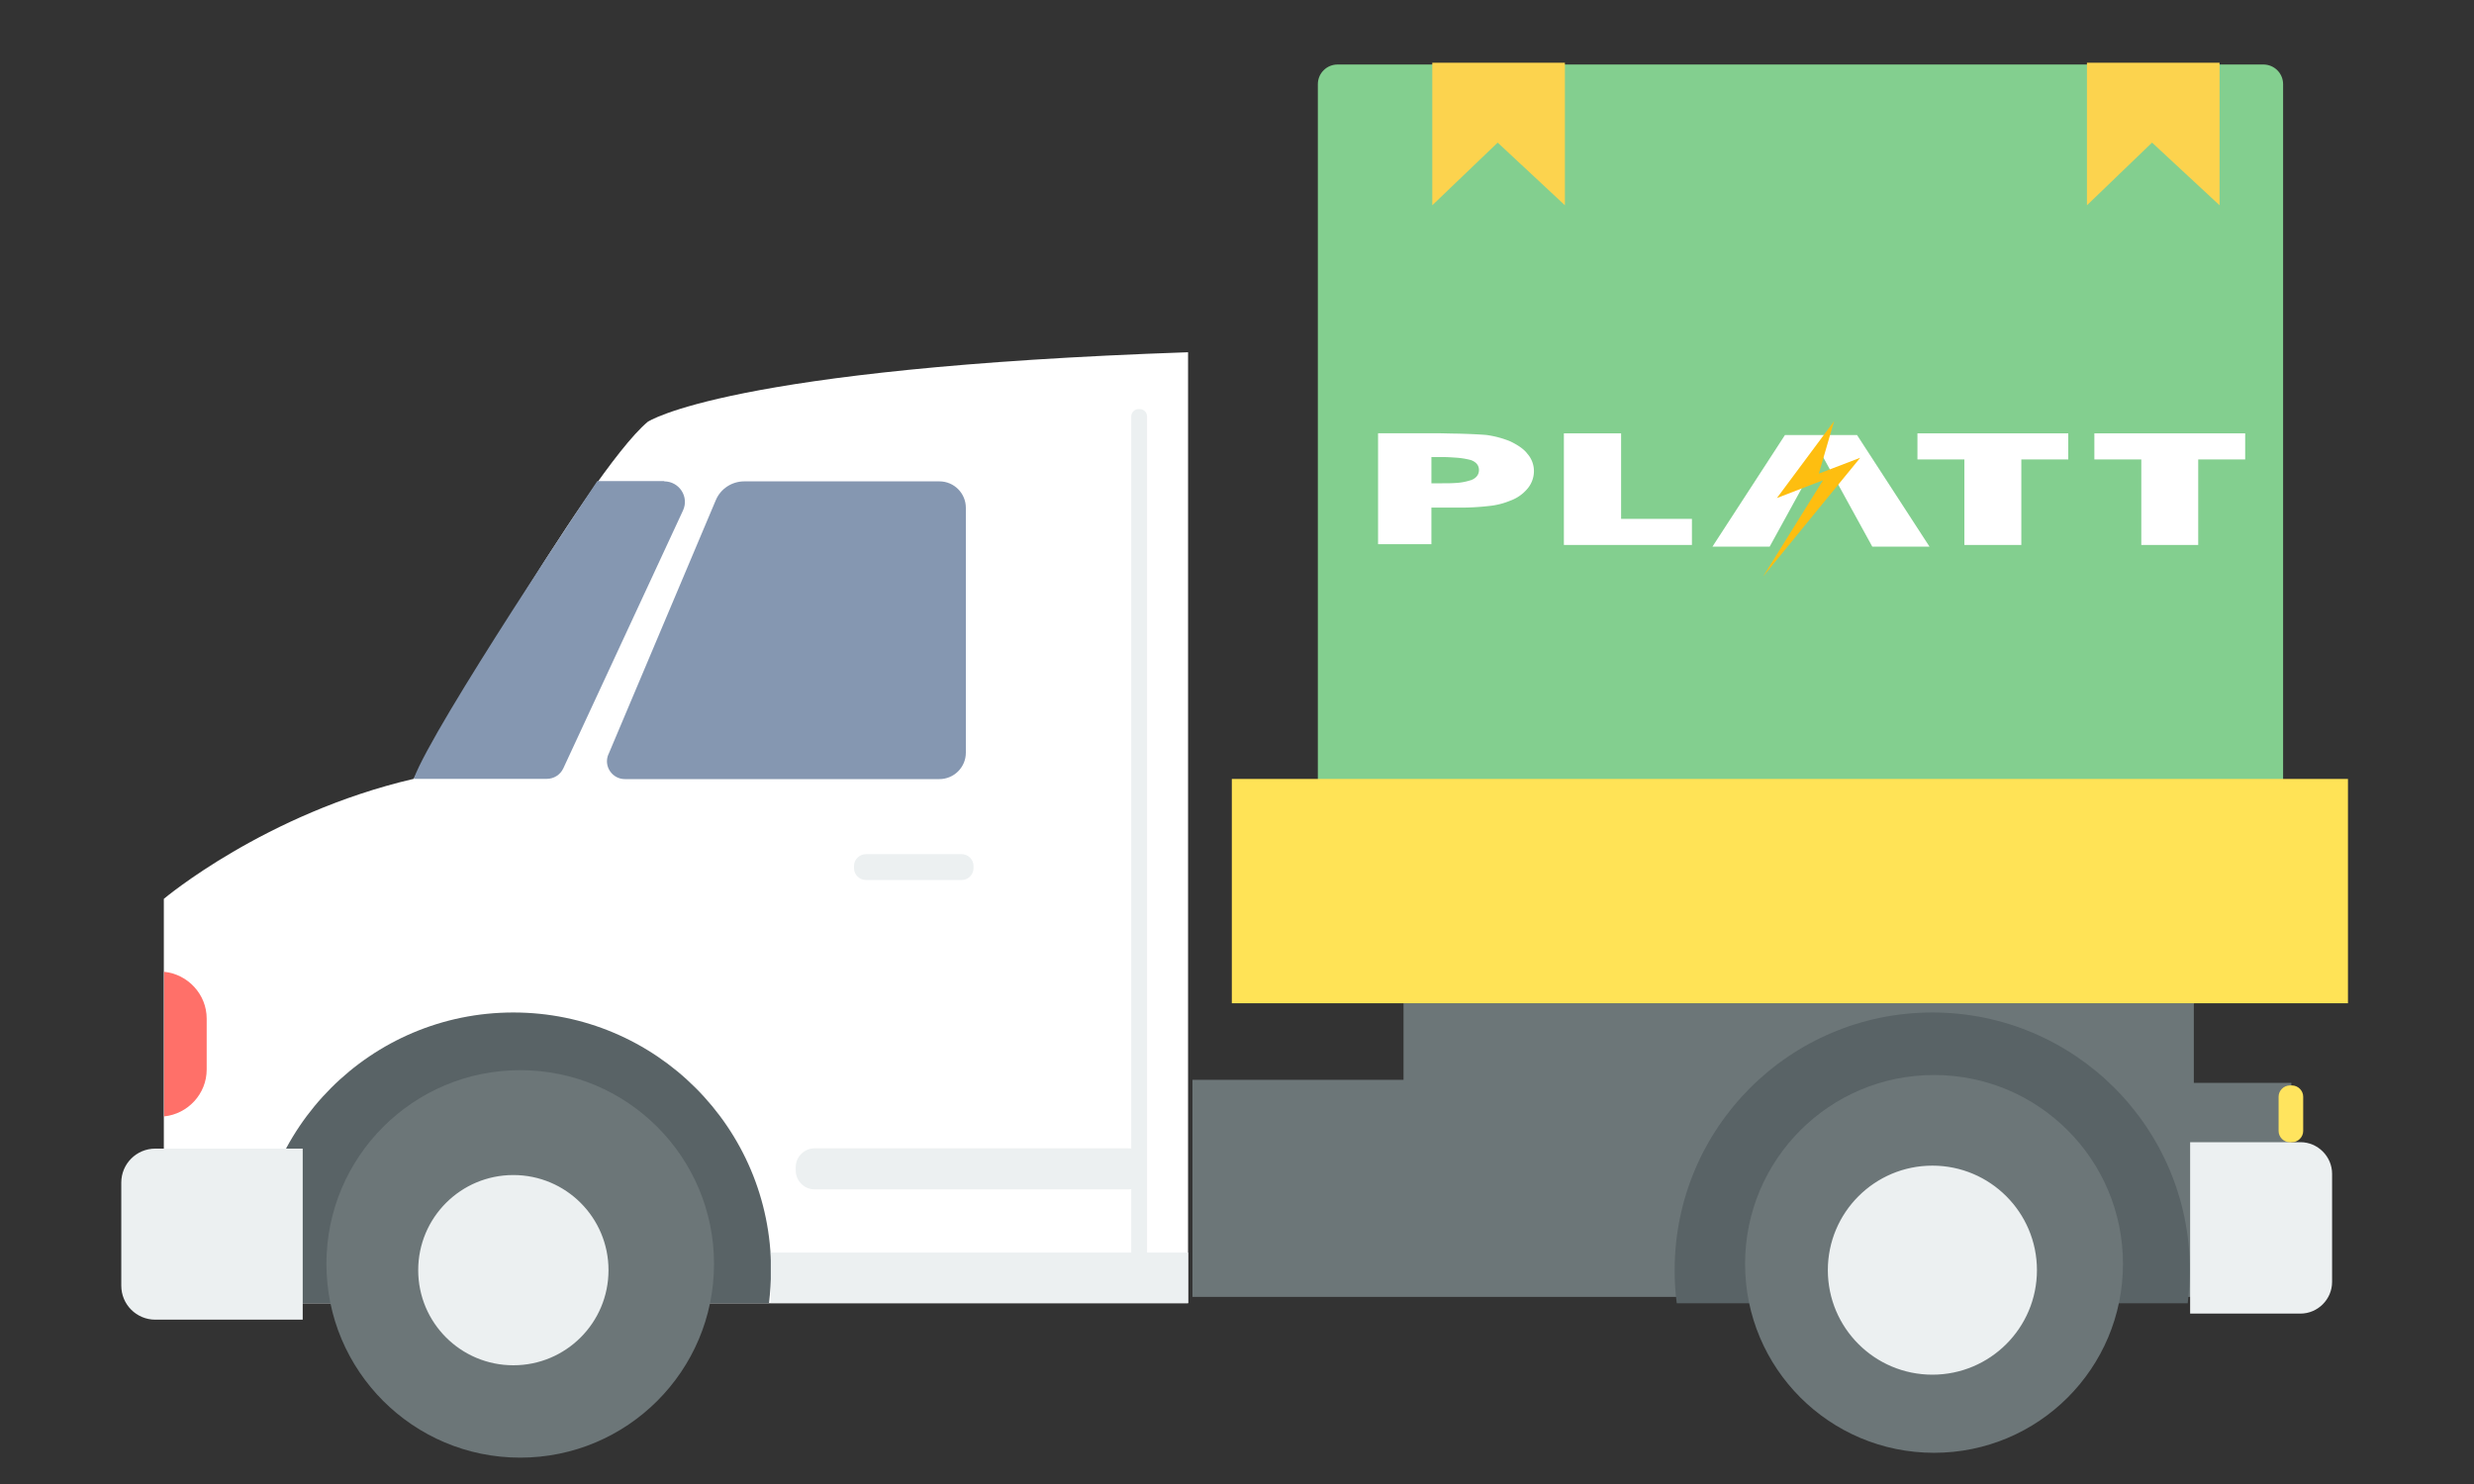 <?xml version="1.0" encoding="UTF-8" standalone="no"?>
<!-- Generator: Adobe Illustrator 19.0.0, SVG Export Plug-In . SVG Version: 6.00 Build 0)  -->

<svg
   xmlns:dc="http://purl.org/dc/elements/1.1/"
   xmlns:cc="http://creativecommons.org/ns#"
   xmlns:rdf="http://www.w3.org/1999/02/22-rdf-syntax-ns#"
   xmlns:svg="http://www.w3.org/2000/svg"
   xmlns="http://www.w3.org/2000/svg"
   xmlns:sodipodi="http://sodipodi.sourceforge.net/DTD/sodipodi-0.dtd"
   xmlns:inkscape="http://www.inkscape.org/namespaces/inkscape"
   version="1.1"
   id="Layer_1"
   x="0px"
   y="0px"
   viewBox="0 0 50 30"
   xml:space="preserve"
   sodipodi:docname="delivery-truck.svg"
   inkscape:version="0.92.1 r15371"
   width="50"
   height="30"
   inkscape:export-filename="C:\Users\nick\Desktop\git\image-storage\platt\delivery-truck.png"
   inkscape:export-xdpi="96"
   inkscape:export-ydpi="96"><rect x="0" y="0" width="50" height="30" fill="#333333" stroke="none"/><defs
   id="defs3725" /><sodipodi:namedview
   pagecolor="#ffffff"
   bordercolor="#666666"
   borderopacity="1"
   objecttolerance="10"
   gridtolerance="10"
   guidetolerance="10"
   inkscape:pageopacity="0"
   inkscape:pageshadow="2"
   inkscape:window-width="1600"
   inkscape:window-height="837"
   id="namedview3723"
   showgrid="false"
   inkscape:zoom="5.1171876"
   inkscape:cx="47.908196"
   inkscape:cy="50.51511"
   inkscape:window-x="-8"
   inkscape:window-y="-8"
   inkscape:window-maximized="1"
   inkscape:current-layer="Layer_1" />





















<path
   inkscape:connector-curvature="0"
   style="fill:#83cf8f;fill-opacity:1;stroke-width:0.089"
   d="M 45.744,1.304 H 27.033 c -0.221,0 -0.399,0.178 -0.399,0.399 V 15.935 c 0,0.221 0.178,0.399 0.399,0.399 h 18.71 c 0.221,0 0.399,-0.178 0.399,-0.399 V 1.703 c -9e-5,-0.221 -0.178,-0.399 -0.399,-0.399 z"
   id="path3756" /><polygon
   transform="matrix(-0.089,0,0,0.089,47.82,-8.402)"
   style="fill:#fcd34e"
   points="63.398,108.644 63.398,141.03 48.615,126.797 33.281,141.03 33.281,108.644 "
   id="polygon3758" /><path
   inkscape:connector-curvature="0"
   style="fill:#ffffff;stroke-width:0.089"
   d="M 24.011,7.121 V 26.347 H 15.578 5.995 V 23.343 H 3.311 v -5.172 c 0,0 2.045,-1.726 5.049,-2.426 0,0 3.514,-6.198 4.73,-7.217 0,0 1.597,-1.087 10.921,-1.407 z"
   id="path3760" /><polygon
   transform="matrix(-0.089,0,0,0.089,47.82,-8.402)"
   style="fill:#6c7678"
   points="218.594,322.286 39.057,322.286 39.125,322.493 39.125,340.371 16.984,340.371 16.984,388.985 266.521,388.985 266.521,339.683 218.594,339.683 "
   id="polygon3762" /><polygon
   transform="matrix(-0.089,0,0,0.089,47.82,-8.402)"
   style="fill:#ffe356;fill-opacity:1"
   points="4.126,322.286 39.057,322.286 218.594,322.286 257.582,322.286 257.582,271.334 4.126,271.334 "
   id="polygon3764" /><path
   inkscape:connector-curvature="0"
   style="fill:#596366;stroke-width:0.089"
   d="m 5.209,26.347 c -0.031,-0.221 -0.043,-0.442 -0.043,-0.67 0,-2.875 2.328,-5.209 5.209,-5.209 2.875,0 5.209,2.328 5.209,5.209 0,0.227 -0.018,0.448 -0.043,0.67 H 5.215 Z m 28.679,0 c -0.031,-0.221 -0.043,-0.442 -0.043,-0.67 0,-2.875 2.328,-5.209 5.209,-5.209 2.875,0 5.203,2.328 5.203,5.209 0,0.227 -0.018,0.448 -0.043,0.67 z"
   id="path3766" /><g
   transform="matrix(-0.089,0,0,0.089,47.82,-8.402)"
   id="g3772"><path
     inkscape:connector-curvature="0"
     style="fill:#6c7678"
     d="m 463.179,381.49 c 0,24.273 -19.666,44.008 -44.008,44.008 -24.273,0 -44.008,-19.666 -44.008,-44.008 0,-24.273 19.666,-44.008 44.008,-44.008 24.274,10e-4 44.008,19.667 44.008,44.008 z"
     id="path3768" /><path
     inkscape:connector-curvature="0"
     style="fill:#6c7678"
     d="m 141.03,381.49 c 0,23.723 -19.185,42.907 -42.907,42.907 -23.722,0 -42.907,-19.185 -42.907,-42.907 0,-23.722 19.185,-42.907 42.907,-42.907 23.722,0 42.907,19.184 42.907,42.907 z"
     id="path3770" /></g><path
   inkscape:connector-curvature="0"
   style="fill:#ecf0f1;stroke-width:0.089"
   d="m 44.263,26.555 h 2.23 c 0.35,0 0.639,-0.289 0.639,-0.639 v -2.187 c 0,-0.35 -0.289,-0.639 -0.639,-0.639 H 44.263 v 3.464 z M 8.452,25.677 c 0,1.063 0.86,1.923 1.923,1.923 1.063,0 1.923,-0.86 1.923,-1.923 0,-1.063 -0.86,-1.923 -1.923,-1.923 -1.063,0 -1.923,0.86 -1.923,1.923 z m 28.489,0 c 0,1.167 0.946,2.113 2.113,2.113 1.167,0 2.113,-0.946 2.113,-2.113 0,-1.167 -0.946,-2.113 -2.113,-2.113 -1.167,0 -2.113,0.946 -2.113,2.113 z M 23.182,25.327 V 23.669 23.601 8.417 c 0,-0.08 -0.068,-0.147 -0.147,-0.147 H 23.01 c -0.08,0 -0.147,0.068 -0.147,0.147 V 23.22 c -0.018,-0.006 -0.043,-0.006 -0.061,-0.006 h -6.339 c -0.209,0 -0.381,0.172 -0.381,0.381 v 0.068 c 0,0.209 0.172,0.381 0.381,0.381 h 6.339 c 0.018,0 0.043,0 0.061,-0.006 v 1.284 h -7.285 v 1.02 h 8.434 v -1.02 h -0.829 v 0.006 z M 3.139,26.678 h 2.979 v -3.458 H 3.139 c -0.381,0 -0.688,0.307 -0.688,0.688 v 2.082 c 0,0.381 0.307,0.688 0.688,0.688 z M 17.5,17.79 h 1.935 c 0.135,0 0.24,-0.111 0.24,-0.24 v -0.043 c 0,-0.135 -0.111,-0.24 -0.24,-0.24 h -1.935 c -0.135,0 -0.24,0.111 -0.24,0.24 v 0.043 c 0,0.135 0.111,0.24 0.24,0.24 z"
   id="path3774" /><path
   inkscape:connector-curvature="0"
   style="fill:#ffe45e;stroke-width:0.089"
   d="m 46.278,23.091 h 0.043 c 0.123,0 0.227,-0.104 0.227,-0.227 v -0.694 c 0,-0.123 -0.104,-0.227 -0.227,-0.227 h -0.043 c -0.123,0 -0.227,0.104 -0.227,0.227 v 0.694 c 0,0.123 0.104,0.227 0.227,0.227 z"
   id="path3776" /><path
   inkscape:connector-curvature="0"
   style="fill:#8597b1;stroke-width:0.089"
   d="m 13.428,9.725 h -1.357 c 0,0 -3.323,4.951 -3.71,6.02 h 2.69 c 0.141,0 0.27,-0.08 0.332,-0.209 l 2.42,-5.215 c 0.129,-0.276 -0.074,-0.59 -0.381,-0.59 z m -1.13,5.522 2.168,-5.135 c 0.098,-0.233 0.326,-0.381 0.577,-0.381 h 3.943 c 0.295,0 0.534,0.24 0.534,0.534 v 4.951 c 0,0.295 -0.24,0.534 -0.534,0.534 h -6.357 c -0.258,0 -0.436,-0.264 -0.332,-0.504 z"
   id="path3778" /><path
   inkscape:connector-curvature="0"
   style="fill:#ff7069;stroke-width:0.089"
   d="m 3.317,19.645 c 0.479,0.049 0.86,0.455 0.86,0.946 v 1.032 c 0,0.491 -0.381,0.897 -0.86,0.946 v -2.93 z"
   id="path3780" /><polygon
   transform="matrix(-0.089,0,0,0.089,47.82,-8.402)"
   style="fill:#fcd34e"
   points="212.061,108.644 212.061,141.03 197.209,126.797 181.944,141.03 181.944,108.644 "
   id="polygon3788" /><path
   inkscape:connector-curvature="0"
   d="m 30.872,9.178 c -0.072,-0.101 -0.201,-0.184 -0.352,-0.257 a 1.99,1.99 0 0 0 -0.48,-0.128 c -0.14,-0.011 -0.347,-0.022 -0.631,-0.028 -0.106,0 -0.229,-0.006 -0.357,-0.006 h -1.201 v 2.243 h 1.078 v -0.741 h 0.48 a 5.12,5.12 0 0 0 0.693,-0.033 1.485,1.485 0 0 0 0.419,-0.106 0.811,0.811 0 0 0 0.352,-0.246 0.551,0.551 0 0 0 0.128,-0.358 0.528,0.528 0 0 0 -0.128,-0.34 m -1.151,0.53 a 1.167,1.167 0 0 1 -0.313,0.056 c -0.078,0.006 -0.167,0.006 -0.262,0.006 h -0.218 v -0.53 h 0.229 c 0.095,0 0.179,0.006 0.251,0.011 a 1.576,1.576 0 0 1 0.319,0.05 c 0.106,0.039 0.162,0.106 0.162,0.201 0,0.095 -0.056,0.167 -0.167,0.207"
   style="fill:#ffffff;stroke-width:0.056"
   id="path3731" /><polygon
   points="113.27,35.29 113.27,44.71 67.06,44.71 67.06,4.42 87.71,4.42 87.71,35.29 "
   style="fill:#ffffff"
   id="polygon3733"
   transform="matrix(0.056,0,0,0.056,27.851,8.513)" /><polygon
   points="211.6,44.71 211.6,13.84 194.66,13.84 194.66,4.42 249.09,4.42 249.09,13.84 232.15,13.84 232.15,44.71 "
   style="fill:#ffffff"
   id="polygon3735"
   transform="matrix(0.056,0,0,0.056,27.851,8.513)" /><polygon
   points="275.45,44.71 275.45,13.84 258.51,13.84 258.51,4.42 312.94,4.42 312.94,13.84 295.99,13.84 295.99,44.71 "
   style="fill:#ffffff"
   id="polygon3737"
   transform="matrix(0.056,0,0,0.056,27.851,8.513)" /><polygon
   points="146.85,5.02 120.68,45.31 141.33,45.31 159.85,11.59 178.36,45.31 199.01,45.31 172.85,5.02 159.85,5.02 159.84,5.02 "
   style="fill:#ffffff"
   id="polygon3739"
   transform="matrix(0.056,0,0,0.056,27.851,8.513)" /><polygon
   points="174.01,13.23 159.07,18.95 164.59,0 143.94,27.77 160.58,21.35 138.93,56.13 "
   style="fill:#febe10"
   id="polygon3741"
   transform="matrix(0.056,0,0,0.056,27.851,8.513)" /></svg>
